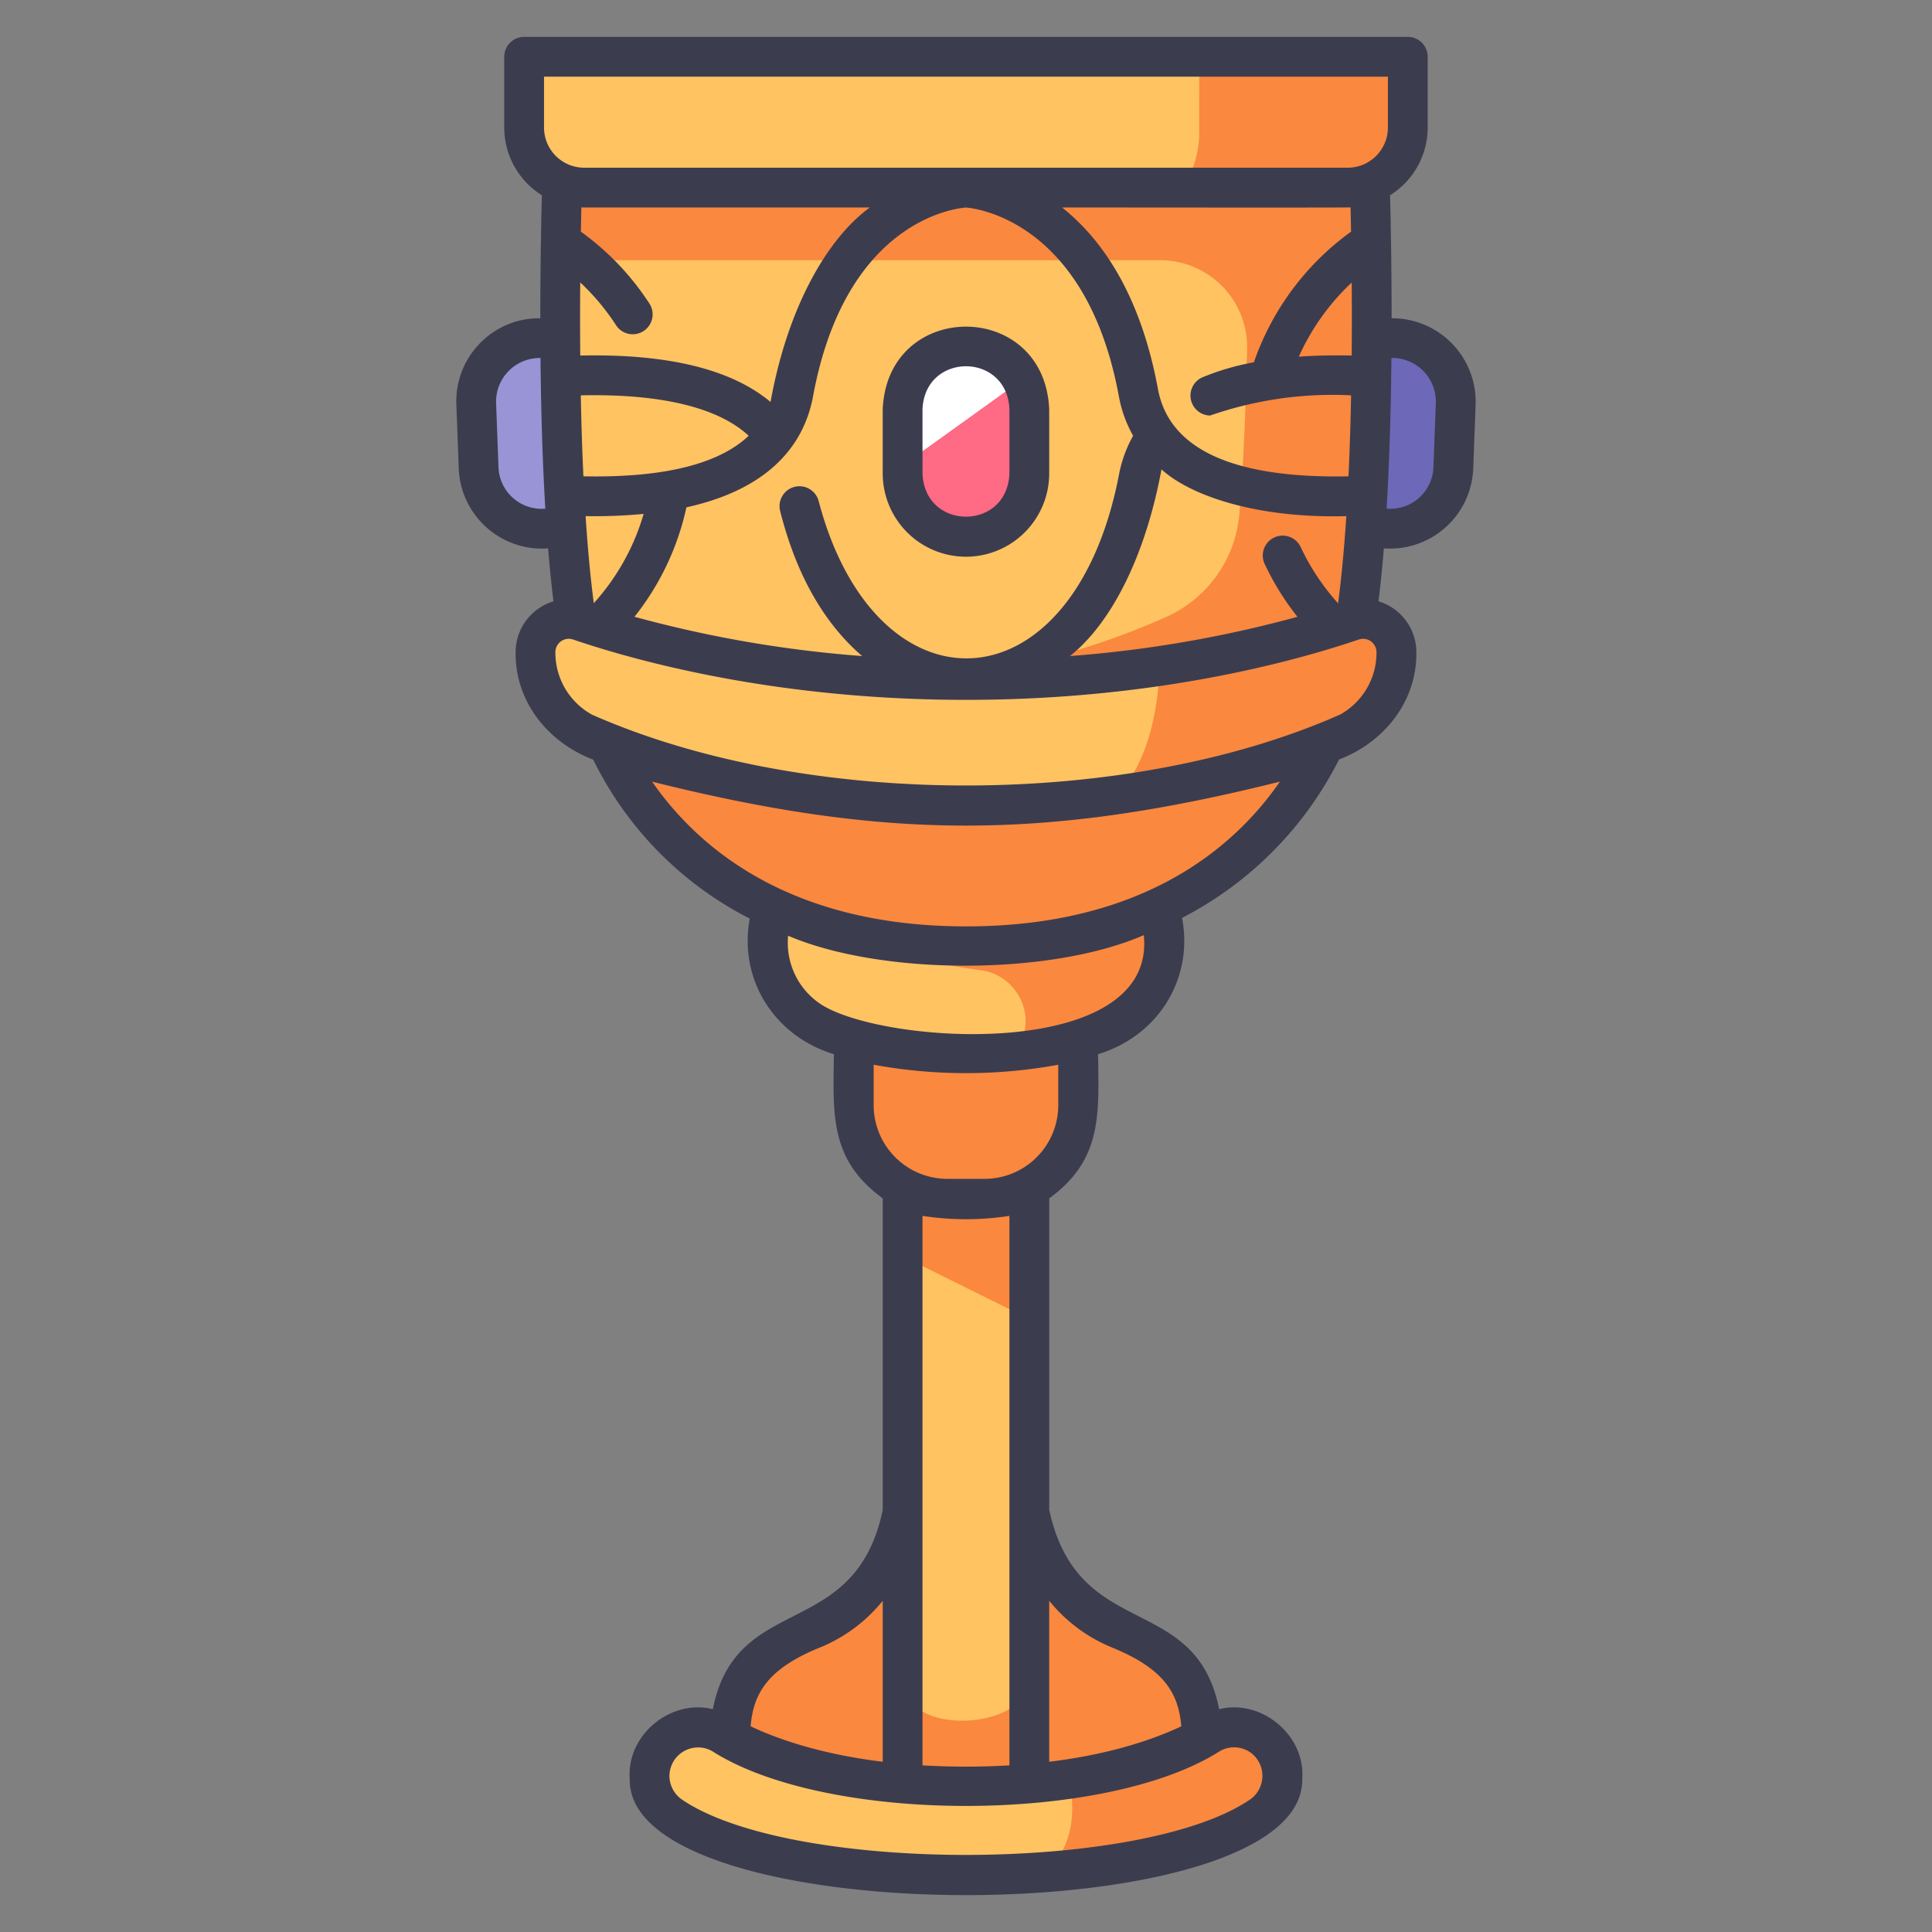 <?xml version="1.0" ?><svg id="icon" viewBox="0 0 340 340" xmlns="http://www.w3.org/2000/svg"><rect x="0" y="0" width="340" height="340" fill="#808080" stroke="none"/><path d="M158.845,266.062s-2.314,15.1-15.908,20.643-14.853,13.091-14.35,22.658c0,0,6.893,8.559,30.258,8.559C158.845,317.922,164.431,285.2,158.845,266.062Z" style="fill:#fa883e"/><path d="M181.143,266.062s2.313,15.1,15.908,20.643S211.9,299.8,211.4,309.363c0,0-6.893,8.559-30.258,8.559C181.143,317.922,175.557,285.2,181.143,266.062Z" style="fill:#fa883e"/><path d="M181.143,295.523c0,14.144-23.081,13.753-22.3,0V221.075c7.68-1.1,15.1,2.741,22.3,11.052Z" style="fill:#ffc362"/><polygon points="158.845 221.075 181.143 232.127 181.143 195.319 158.845 195.319 158.845 221.075" style="fill:#fa883e"/><path d="M150.252,171.477h39.484a0,0,0,0,1,0,0V194.5a16.46,16.46,0,0,1-16.46,16.46h-6.565a16.46,16.46,0,0,1-16.46-16.46V171.477A0,0,0,0,1,150.252,171.477Z" style="fill:#fa883e"/><path d="M168.228,157.568H136.282a37.733,37.733,0,0,0-1.146,7.749,16.561,16.561,0,0,0,7.633,14.494c7.258,4.723,22.658,6.446,35.856,5.168C193.8,180.026,186.317,165.149,168.228,157.568Z" style="fill:#ffc362"/><path d="M203.706,157.568H144.973c-1.333,1.13-4.673,3.926-4.673,3.926a114.46,114.46,0,0,0,32.3,9.249c6.428.836,10.051,8.172,6.487,13.586q-.218.332-.462.645c7.576-.734,14.429-2.452,18.6-5.163a16.561,16.561,0,0,0,7.632-14.494A37.656,37.656,0,0,0,203.706,157.568Z" style="fill:#fa883e"/><rect height="33.567" rx="11.149" style="fill:#6d68b7" transform="translate(486.651 161.613) rotate(-177.867)" width="22.298" x="233.681" y="59.494"/><rect height="33.567" rx="11.149" style="fill:#9994d6" transform="translate(-2.773 3.594) rotate(-2.133)" width="22.298" x="84.009" y="59.494"/><path d="M240.908,27.2H99.08s-2.362,59.643,3.248,87.4c0,0,19.884,13.287,67.666,13.582,47.782-.3,67.666-13.582,67.666-13.582C243.27,86.844,240.908,27.2,240.908,27.2Z" style="fill:#ffc362"/><path d="M104.744,125.313s10.974,41.218,65.25,41.218,65.25-41.218,65.25-41.218Z" style="fill:#fa883e"/><rect height="33.567" rx="11.149" style="fill:#ff6a84" width="22.298" x="158.845" y="60.908"/><path d="M240.908,27.2H99.08s-.252,7.441-.395,18.593h105.5a15.293,15.293,0,0,1,15.285,15.648c-.207,9.183-.6,20.183-1.357,28.982a21.9,21.9,0,0,1-12.888,18.156c-10.508,4.69-27.235,10.474-46.377,10.829l10.636,8.765.029.01c48.131-.208,68.15-13.585,68.15-13.585C242.226,92.008,240.908,27.2,240.908,27.2Z" style="fill:#fa883e"/><path d="M204.054,117.21a234.323,234.323,0,0,1-34.06,2.458c-32.414,0-56.436-6.5-68.024-10.439a5.847,5.847,0,0,0-7.731,5.542h0a15.966,15.966,0,0,0,8.264,14.067c23.017,12.472,67.491,12.875,67.491,12.875a258.486,258.486,0,0,0,26.825-1.97C204.627,133.2,206.449,125.584,204.054,117.21Z" style="fill:#ffc362"/><path d="M207.8,33.016H102.809a10.57,10.57,0,0,1-10.57-10.571V9.99H211.046C217.8,15.675,216.626,27.2,207.8,33.016Z" style="fill:#ffc362"/><path d="M211.046,23.066s.283,5.984-3.245,9.95h29.377a10.571,10.571,0,0,0,10.571-10.571V9.99h-36.7Z" style="fill:#fa883e"/><path d="M237.484,128.838a15.965,15.965,0,0,0,8.265-14.067h0a5.847,5.847,0,0,0-7.731-5.542,194.644,194.644,0,0,1-33.965,7.978c-.124,5.474-1.217,15.853-7.234,22.535C210.459,138.027,226.441,134.822,237.484,128.838Z" style="fill:#fa883e"/><path d="M181.143,317.922v-22.4c0,8.931-22.3,10.495-22.3,0v22.4Z" style="fill:#fa883e"/><path d="M188.052,313.119a121.019,121.019,0,0,1-18.058,1.279c-22.974,0-36.462-5.543-42.937-9.272a8.507,8.507,0,0,0-9.734.876h0a8.55,8.55,0,0,0,.8,13.636c12.51,8.453,40.961,11.728,65.823,9.824C192.561,326.217,196.819,315.312,188.052,313.119Z" style="fill:#ffc362"/><path d="M183.945,329.461c15.722-1.2,30.009-4.478,37.92-9.823a8.55,8.55,0,0,0,.8-13.636h0a8.507,8.507,0,0,0-9.734-.876c-4.544,2.617-12.561,6.121-24.869,7.981l-.01.01S191.1,323.335,183.945,329.461Z" style="fill:#fa883e"/><path d="M158.845,81.755a3.4,3.4,0,0,0,.843-.443l20.157-14.469a11.147,11.147,0,0,0-21,5.214Z" style="fill:#fff"/><path d="M84.211,60.68a14.558,14.558,0,0,0-3.9,10.511l.419,11.263A14.665,14.665,0,0,0,96.457,96.507c.265,3.24.578,6.363.944,9.317a9.36,9.36,0,0,0-6.662,8.946c-.11,8.768,5.753,15.9,13.659,18.915a62,62,0,0,0,27.548,27.972c-1.983,10.689,4.284,20.667,14.805,23.864-.138,10.591-.778,18.539,8.594,25.367v54.865c-4.938,23.287-25.759,14.19-29.9,35.036-7.436-1.856-15.245,4.583-14.618,12.334-.436,27.149,118.688,27.216,118.343,0,.613-7.751-7.167-14.191-14.62-12.334-4.171-20.871-24.8-11.646-29.9-35.045V210.887c9.367-6.814,8.735-14.8,8.593-25.366,10.574-3.21,16.833-13.266,14.781-23.99a63.438,63.438,0,0,0,27.622-27.868c7.886-3.018,13.718-10.148,13.609-18.893a9.358,9.358,0,0,0-6.661-8.946c.365-2.952.678-6.076.942-9.316a14.666,14.666,0,0,0,15.73-14.055l.419-11.261A14.708,14.708,0,0,0,244.9,56.006c0-8.779-.139-16.449-.27-21.647a14.059,14.059,0,0,0,6.62-11.914V9.99a3.5,3.5,0,0,0-3.5-3.5H92.239a3.5,3.5,0,0,0-3.5,3.5V22.445a14.058,14.058,0,0,0,6.619,11.914c-.135,5.344-.274,12.993-.272,21.655A14.46,14.46,0,0,0,84.211,60.68Zm85.782-24.158c1.654.126,21.2,2.3,26.905,33.2a22.183,22.183,0,0,0,2.515,6.969,22.393,22.393,0,0,0-2.515,6.963c-8.093,41.619-42.766,42.642-52.812,4.585a3.5,3.5,0,1,0-6.787,1.713c3.233,12.811,8.793,20.667,14.422,25.5a211.513,211.513,0,0,1-40.062-6.908A47.04,47.04,0,0,0,120.8,89.281c15.594-3.437,20.885-11.955,22.288-19.556C148.776,38.942,167.966,36.675,169.993,36.522Zm67.879,26.046q-4.93-.109-9.3.2a40.587,40.587,0,0,1,9.306-13.045C237.908,53.717,237.913,58.048,237.872,62.568Zm-2.388,43.608a40.294,40.294,0,0,1-6.61-9.947,3.5,3.5,0,0,0-6.34,2.965,47.2,47.2,0,0,0,5.8,9.354,211.545,211.545,0,0,1-40.039,6.906c7.04-5.589,13.184-17.107,16.107-32.846,5.426,4.885,17.314,8.643,32.529,8.22C236.575,96.268,236.1,101.474,235.484,106.176ZM103.057,90.828a90.58,90.58,0,0,0,10.214-.388,40.109,40.109,0,0,1-8.771,15.709C103.882,101.451,103.41,96.256,103.057,90.828Zm-.388-7c-.22-4.73-.368-9.535-.459-14.253,14.08-.31,24.189,2.127,29.546,7.117C126.451,81.707,116.724,84.1,102.669,83.824Zm41.588,206.122a27.642,27.642,0,0,0,11.088-8.235v28.328c-10.833-1.326-18.406-3.959-23.247-6.241C132.576,298.083,135.009,293.714,144.257,289.946Zm76.152,18.732a5.078,5.078,0,0,1-.5,8.059c-19.124,12.925-80.7,12.925-99.823,0a5.109,5.109,0,0,1-2.271-3.986,5.043,5.043,0,0,1,7.5-4.593c20.164,12.889,69.282,12.852,89.369,0A5.024,5.024,0,0,1,220.409,308.678Zm-24.678-18.732c9.248,3.768,11.681,8.136,12.158,13.852-4.841,2.282-12.413,4.915-23.246,6.241V281.711A27.649,27.649,0,0,0,195.731,289.946Zm-18.088,20.725a130.563,130.563,0,0,1-15.3,0v-96.7a50.235,50.235,0,0,0,15.3,0ZM186.236,194.5a12.975,12.975,0,0,1-12.96,12.96h-6.565a12.975,12.975,0,0,1-12.96-12.96v-7.124a89.95,89.95,0,0,0,32.485,0Zm15.117-29.056c.953,21.112-45.218,18.479-56.675,11.431a12.963,12.963,0,0,1-5.983-12.2c16.457,7.042,46.176,7.049,62.6-.108C201.313,164.863,201.343,165.16,201.353,165.446Zm-31.359-2.415c-31.088,0-47.2-13.889-55.233-25.471,41.207,10.3,69.208,10.325,110.486-.006C217.153,149.27,201.039,163.031,169.994,163.031Zm65.824-37.27c-37.521,16.619-94.046,16.646-131.648,0a12.442,12.442,0,0,1-6.431-10.993,2.361,2.361,0,0,1,3.1-2.228c11.651,3.968,36.231,10.634,69.177,10.626,32.972,0,57.461-6.658,69.125-10.626a2.36,2.36,0,0,1,3.1,2.228A12.432,12.432,0,0,1,235.818,125.761ZM245.325,63a7.682,7.682,0,0,1,7.357,7.928l-.419,11.26a7.6,7.6,0,0,1-8.243,7.325c.523-8.737.764-17.933.846-26.5C245.019,63.016,245.17,63,245.325,63Zm-7.56-22.235a47.569,47.569,0,0,0-17.1,22.992A44.484,44.484,0,0,0,211.61,66.4a3.51,3.51,0,0,0,1.361,6.726,65.545,65.545,0,0,1,24.8-3.555c-.09,4.714-.237,9.523-.457,14.258-20.306.4-31.576-4.766-33.535-15.371-3.136-16.975-10.084-26.537-16.862-31.939,1.319-.027,49.329.052,50.759-.025C237.708,37.8,237.737,39.233,237.765,40.769ZM95.739,13.49h148.51v8.955a7.078,7.078,0,0,1-7.071,7.07H102.809a7.078,7.078,0,0,1-7.07-7.07Zm7.07,23.025h50.259c-7.43,5.426-14.44,17.448-17.465,34.228-6.878-5.767-18.105-8.513-33.49-8.169-.04-4.516-.036-8.86,0-12.871a40.4,40.4,0,0,1,6.3,7.526,3.5,3.5,0,1,0,5.871-3.812,47.286,47.286,0,0,0-12.059-12.646c.027-1.527.057-2.96.087-4.281C102.477,36.5,102.641,36.515,102.809,36.515Zm-7.69,26.492c.081,8.588.323,17.778.847,26.51a7.6,7.6,0,0,1-8.242-7.324L87.305,70.93A7.673,7.673,0,0,1,95.119,63.007Z" style="fill:#3c3c4f"/><path d="M169.994,97.974a14.665,14.665,0,0,0,14.649-14.648V72.056c-.8-19.429-28.5-19.43-29.3,0V83.326A14.665,14.665,0,0,0,169.994,97.974Zm-7.649-25.918c.383-10.13,14.914-10.132,15.3,0V83.326c-.383,10.129-14.914,10.133-15.3,0Z" style="fill:#3c3c4f"/></svg>